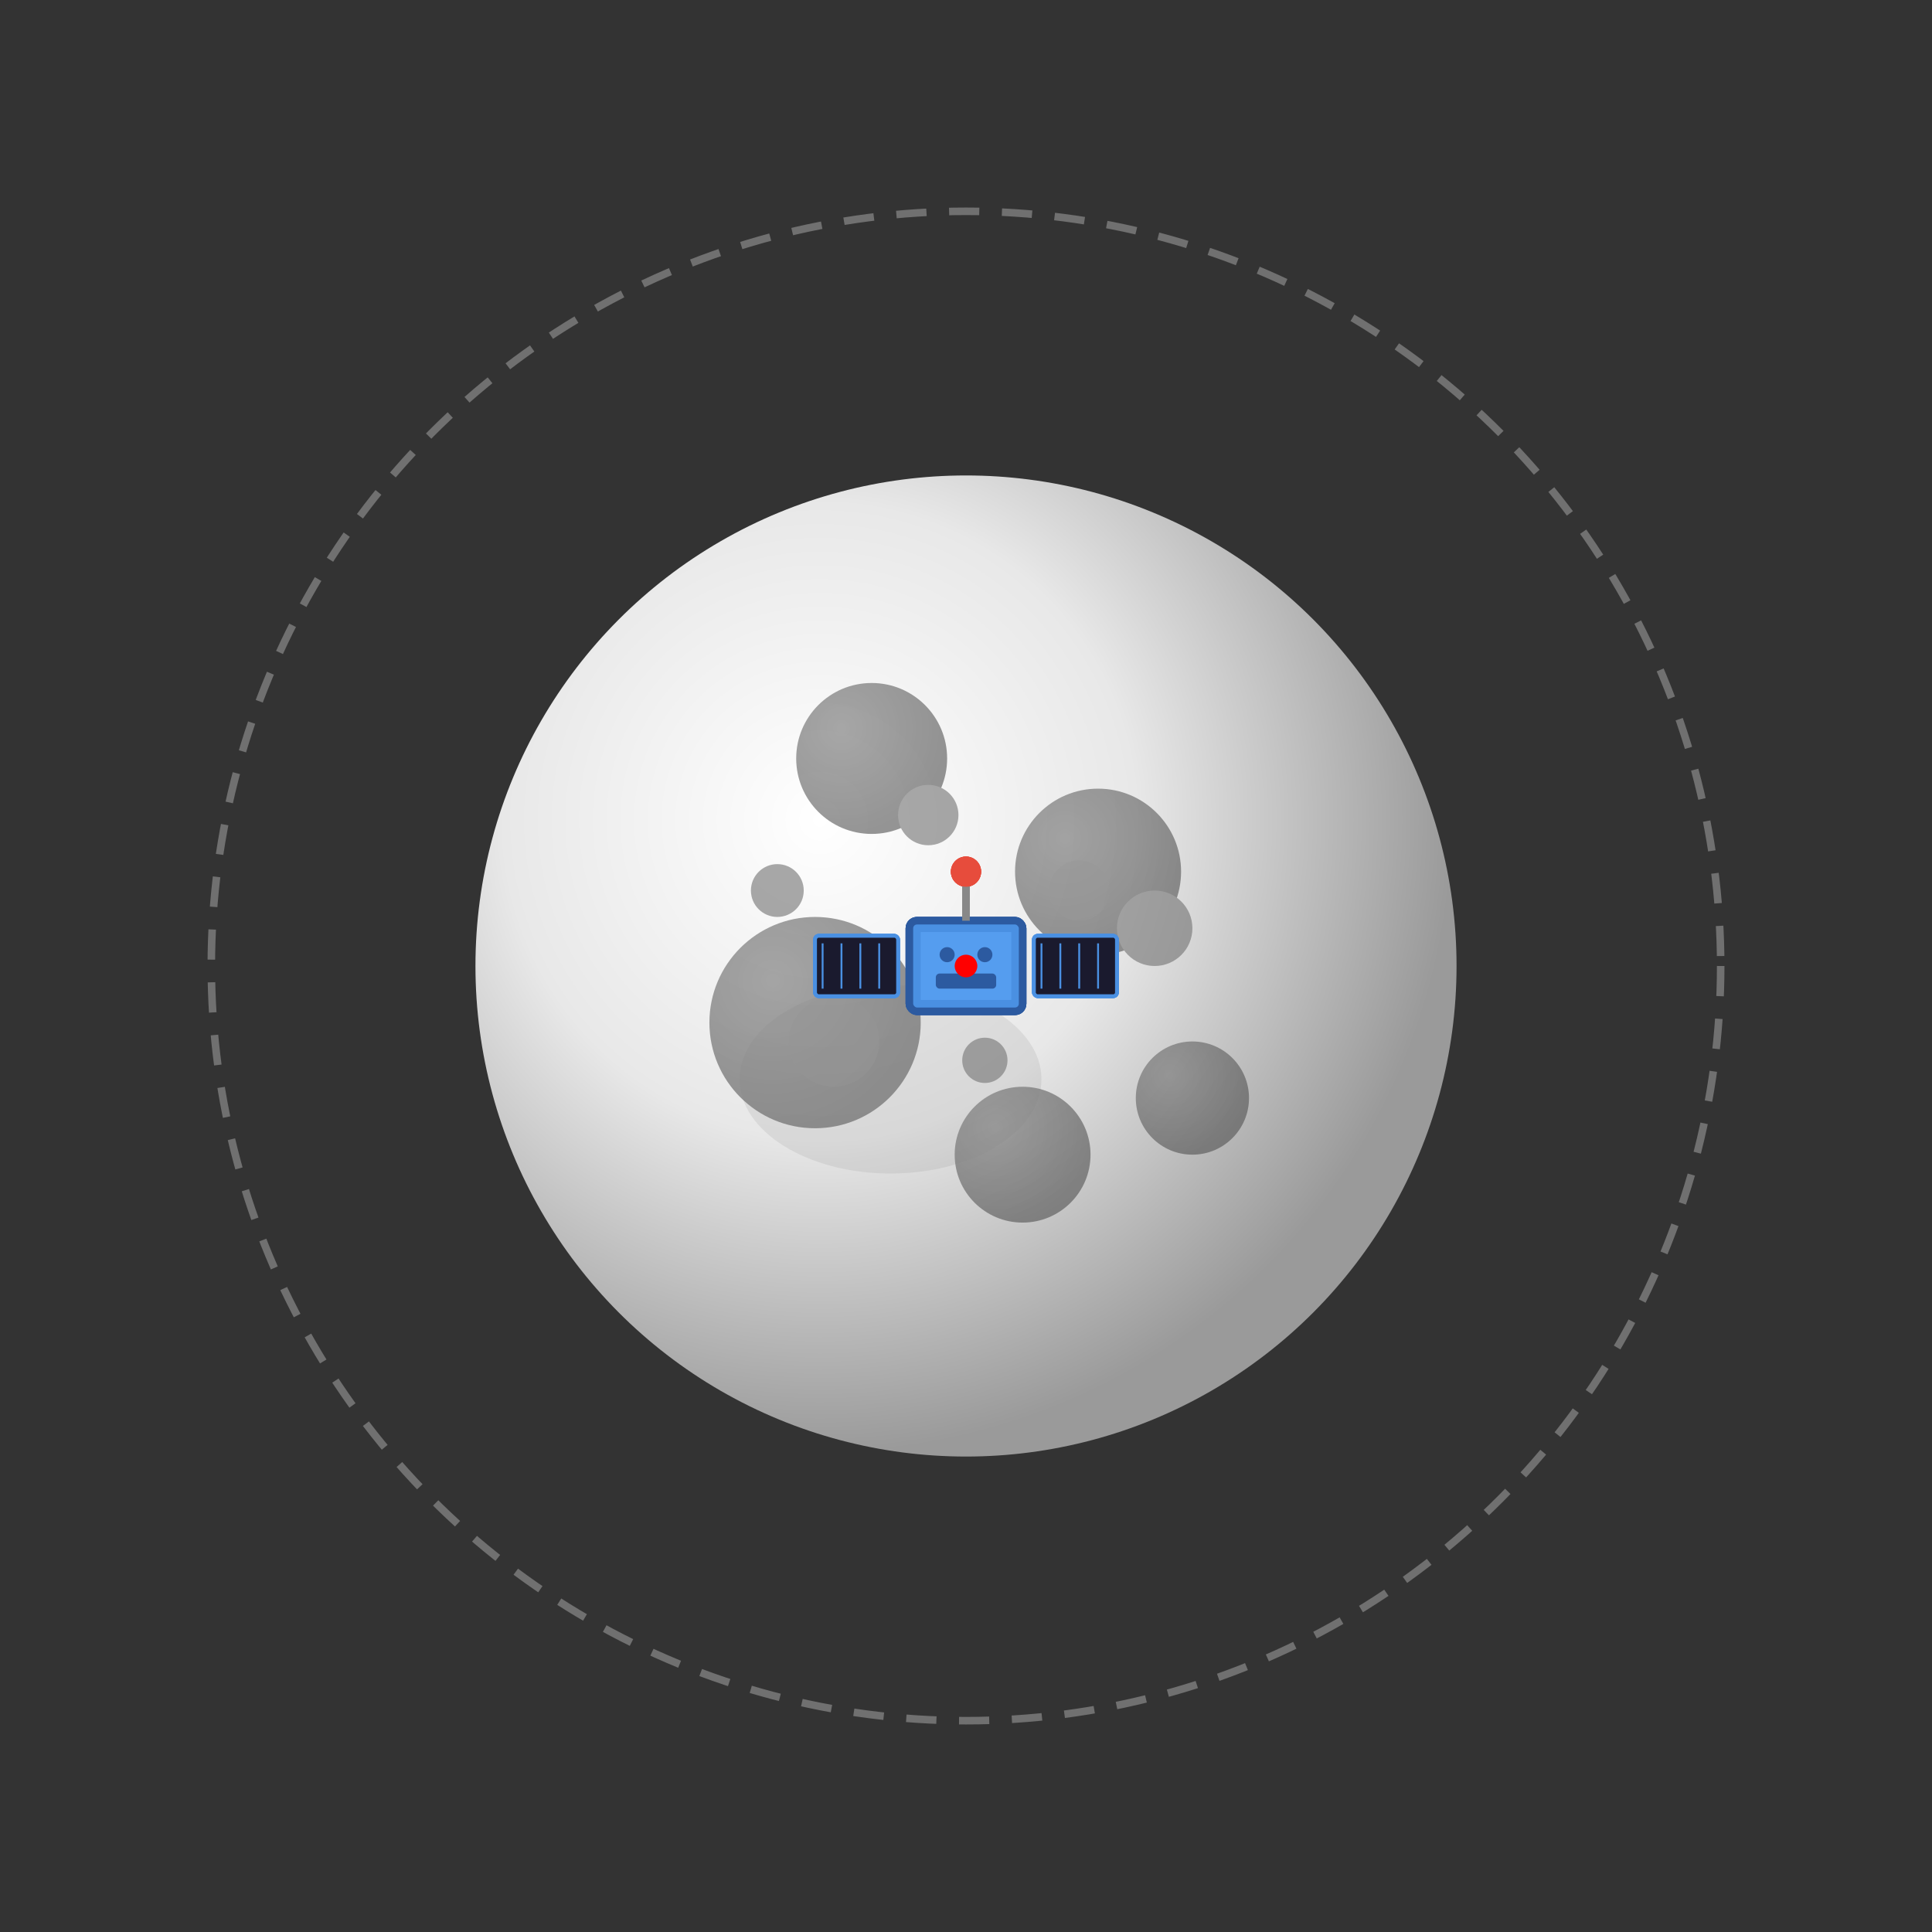 <svg width="512" height="512" viewBox="0 0 512 512" fill="none" xmlns="http://www.w3.org/2000/svg">
  <rect x="0" y="0" width="512" height="512" fill="#333333" stroke="none"/>
  <defs>
    <radialGradient id="moonGradient" cx="35%" cy="35%" r="65%">
      <stop offset="0%" stop-color="#ffffff"/>
      <stop offset="50%" stop-color="#e8e8e8"/>
      <stop offset="100%" stop-color="#9a9a9a"/>
    </radialGradient>
    
    <radialGradient id="bgGradient" cx="50%" cy="50%" r="100%" fx="50%" fy="100%">
      <stop stop-color="#ffffff"/>
      <stop offset="1" stop-color="#666666"/>
    </radialGradient>
    
    <radialGradient id="craterGradient" cx="30%" cy="30%" r="70%">
      <stop offset="0%" stop-color="#707070"/>
      <stop offset="100%" stop-color="#505050"/>
    </radialGradient>
    
    <!-- Определение спутника (увеличенный) -->
    <g id="satellite">
      <!-- Корпус -->
      <rect x="-15" y="-12" width="30" height="24" fill="#4a90e2" stroke="#2c5aa0" stroke-width="2" rx="2"/>
      <rect x="-12" y="-9" width="24" height="18" fill="#5ba3f5" opacity="0.7"/>
      
      <!-- Солнечные панели -->
      <g>
        <rect x="-40" y="-8" width="22" height="16" fill="#1a1a2e" stroke="#4a90e2" stroke-width="1" rx="1"/>
        <line x1="-38" y1="-6" x2="-38" y2="6" stroke="#4a90e2" stroke-width="0.5"/>
        <line x1="-33" y1="-6" x2="-33" y2="6" stroke="#4a90e2" stroke-width="0.5"/>
        <line x1="-28" y1="-6" x2="-28" y2="6" stroke="#4a90e2" stroke-width="0.5"/>
        <line x1="-23" y1="-6" x2="-23" y2="6" stroke="#4a90e2" stroke-width="0.5"/>
      </g>
      
      <g>
        <rect x="18" y="-8" width="22" height="16" fill="#1a1a2e" stroke="#4a90e2" stroke-width="1" rx="1"/>
        <line x1="20" y1="-6" x2="20" y2="6" stroke="#4a90e2" stroke-width="0.5"/>
        <line x1="25" y1="-6" x2="25" y2="6" stroke="#4a90e2" stroke-width="0.5"/>
        <line x1="30" y1="-6" x2="30" y2="6" stroke="#4a90e2" stroke-width="0.5"/>
        <line x1="35" y1="-6" x2="35" y2="6" stroke="#4a90e2" stroke-width="0.5"/>
      </g>
      
      <!-- Антенна -->
      <line x1="0" y1="-12" x2="0" y2="-25" stroke="#888" stroke-width="2"/>
      <circle cx="0" cy="-25" r="4" fill="#e74c3c"/>
      
      <!-- Детали корпуса -->
      <circle cx="-5" cy="-3" r="2" fill="#2c5aa0"/>
      <circle cx="5" cy="-3" r="2" fill="#2c5aa0"/>
      <rect x="-8" y="2" width="16" height="4" fill="#2c5aa0" rx="1"/>
      
      <!-- Мигающий огонёк -->
      <circle cx="0" cy="0" r="3" fill="#ff0000">
        <animate attributeName="opacity" values="1;0.2;1" dur="1.2s" repeatCount="indefinite"/>
      </circle>
    </g>
  </defs>
  

  
  <!-- Луна в центре (увеличенная) -->
  <g transform="translate(256, 256)">
    <circle r="130" fill="url(#moonGradient)">
      <animateTransform
        attributeName="transform"
        type="rotate"
        from="0"
        to="360"
        dur="40s"
        repeatCount="indefinite"/>
    </circle>
    
    <!-- Большие кратеры -->
    <g opacity="0.6">
      <circle cx="35" cy="-25" r="22" fill="url(#craterGradient)">
        <animateTransform
          attributeName="transform"
          type="rotate"
          from="0 0 0"
          to="360 0 0"
          dur="40s"
          repeatCount="indefinite"/>
      </circle>
      <circle cx="30" cy="-20" r="8" fill="#606060" opacity="0.5">
        <animateTransform
          attributeName="transform"
          type="rotate"
          from="0 0 0"
          to="360 0 0"
          dur="40s"
          repeatCount="indefinite"/>
      </circle>
      
      <circle cx="-40" cy="15" r="28" fill="url(#craterGradient)">
        <animateTransform
          attributeName="transform"
          type="rotate"
          from="0 0 0"
          to="360 0 0"
          dur="40s"
          repeatCount="indefinite"/>
      </circle>
      <circle cx="-35" cy="20" r="12" fill="#606060" opacity="0.5">
        <animateTransform
          attributeName="transform"
          type="rotate"
          from="0 0 0"
          to="360 0 0"
          dur="40s"
          repeatCount="indefinite"/>
      </circle>
      
      <circle cx="15" cy="50" r="18" fill="url(#craterGradient)">
        <animateTransform
          attributeName="transform"
          type="rotate"
          from="0 0 0"
          to="360 0 0"
          dur="40s"
          repeatCount="indefinite"/>
      </circle>
      
      <circle cx="-25" cy="-55" r="20" fill="url(#craterGradient)">
        <animateTransform
          attributeName="transform"
          type="rotate"
          from="0 0 0"
          to="360 0 0"
          dur="40s"
          repeatCount="indefinite"/>
      </circle>
      
      <circle cx="60" cy="35" r="15" fill="url(#craterGradient)">
        <animateTransform
          attributeName="transform"
          type="rotate"
          from="0 0 0"
          to="360 0 0"
          dur="40s"
          repeatCount="indefinite"/>
      </circle>
      
      <!-- Маленькие кратеры -->
      <circle cx="-10" cy="-40" r="8" fill="#707070">
        <animateTransform
          attributeName="transform"
          type="rotate"
          from="0 0 0"
          to="360 0 0"
          dur="40s"
          repeatCount="indefinite"/>
      </circle>
      <circle cx="50" cy="-10" r="10" fill="#707070">
        <animateTransform
          attributeName="transform"
          type="rotate"
          from="0 0 0"
          to="360 0 0"
          dur="40s"
          repeatCount="indefinite"/>
      </circle>
      <circle cx="-50" cy="-20" r="7" fill="#707070">
        <animateTransform
          attributeName="transform"
          type="rotate"
          from="0 0 0"
          to="360 0 0"
          dur="40s"
          repeatCount="indefinite"/>
      </circle>
      <circle cx="5" cy="25" r="6" fill="#707070">
        <animateTransform
          attributeName="transform"
          type="rotate"
          from="0 0 0"
          to="360 0 0"
          dur="40s"
          repeatCount="indefinite"/>
      </circle>
    </g>
    
    <!-- Тени на Луне -->
    <ellipse cx="-20" cy="30" rx="40" ry="25" fill="#808080" opacity="0.15">
      <animateTransform
        attributeName="transform"
        type="rotate"
        from="0 0 0"
        to="360 0 0"
        dur="40s"
        repeatCount="indefinite"/>
    </ellipse>
  </g>
  
  <!-- Спутник 1 -->
  <g transform="translate(256, 256)">
    <use href="#satellite">
      <animateTransform
        attributeName="transform"
        type="rotate"
        from="0 0 0"
        to="360 0 0"
        dur="10s"
        repeatCount="indefinite"/>
      <animateTransform
        attributeName="transform"
        type="translate"
        values="0,-200; 0,-200"
        dur="10s"
        repeatCount="indefinite"
        additive="sum"/>
    </use>
  </g>
  
  <!-- Спутник 2 -->
  <g transform="translate(256, 256)">
    <use href="#satellite">
      <animateTransform
        attributeName="transform"
        type="rotate"
        from="90 0 0"
        to="450 0 0"
        dur="10s"
        repeatCount="indefinite"/>
      <animateTransform
        attributeName="transform"
        type="translate"
        values="0,-200; 0,-200"
        dur="10s"
        repeatCount="indefinite"
        additive="sum"/>
    </use>
  </g>
  
  <!-- Спутник 3 -->
  <g transform="translate(256, 256)">
    <use href="#satellite">
      <animateTransform
        attributeName="transform"
        type="rotate"
        from="180 0 0"
        to="540 0 0"
        dur="10s"
        repeatCount="indefinite"/>
      <animateTransform
        attributeName="transform"
        type="translate"
        values="0,-200; 0,-200"
        dur="10s"
        repeatCount="indefinite"
        additive="sum"/>
    </use>
  </g>
  
  <!-- Спутник 4 -->
  <g transform="translate(256, 256)">
    <use href="#satellite">
      <animateTransform
        attributeName="transform"
        type="rotate"
        from="270 0 0"
        to="630 0 0"
        dur="10s"
        repeatCount="indefinite"/>
      <animateTransform
        attributeName="transform"
        type="translate"
        values="0,-200; 0,-200"
        dur="10s"
        repeatCount="indefinite"
        additive="sum"/>
    </use>
  </g>
  
  <!-- Орбита (пунктирная линия) -->
  <circle cx="256" cy="256" r="200" fill="none" stroke="#cccccc" stroke-width="2" stroke-dasharray="8,6" opacity="0.4"/>
</svg>
